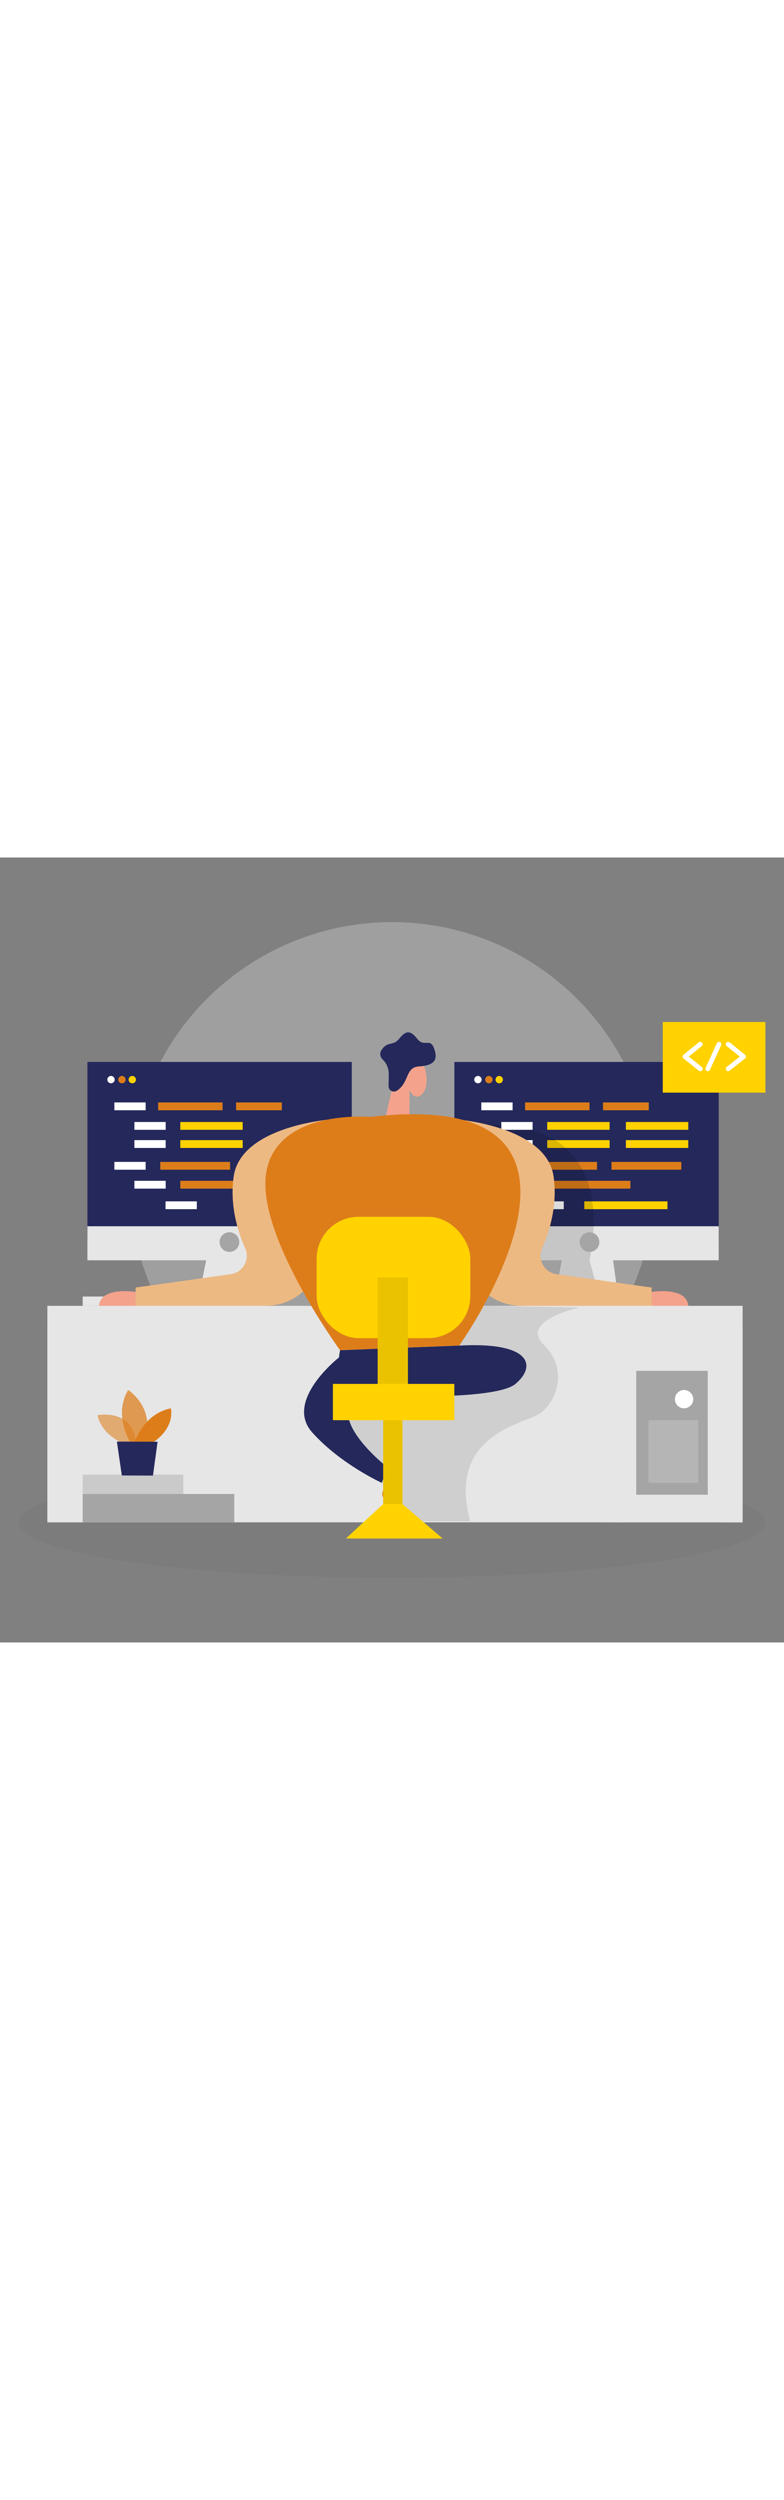 <svg id="_90_code_development_outline" xmlns="http://www.w3.org/2000/svg" viewBox="0 0 500 500" data-imageid="coding-28" imageName="Coding" class="illustrations_image" style="width: 157px;"><rect x="0" y="0" width="500" height="500" fill="#808080" stroke="none"/><defs><style>.cls-1_coding-28{opacity:.14;}.cls-1_coding-28,.cls-2_coding-28,.cls-3_coding-28,.cls-4_coding-28,.cls-5_coding-28,.cls-6_coding-28,.cls-7_coding-28,.cls-8_coding-28,.cls-9_coding-28,.cls-10_coding-28{fill:none;}.cls-11_coding-28{fill:#fff;}.cls-12_coding-28{fill:#f4a28c;}.cls-2_coding-28{opacity:.46;}.cls-13_coding-28{fill:#a5a5a5;}.cls-3_coding-28{opacity:.42;}.cls-4_coding-28{opacity:.58;}.cls-5_coding-28{opacity:.18;}.cls-14_coding-28{fill:#e6e6e6;}.cls-6_coding-28{opacity:.03;}.cls-7_coding-28{opacity:.73;}.cls-8_coding-28{opacity:.08;}.cls-9_coding-28{opacity:.3;}.cls-15_coding-28{fill:#24285b;}.cls-16_coding-28{fill:#000001;}.cls-17_coding-28{fill:#ffd200;}.cls-10_coding-28{opacity:.1;}.cls-18_coding-28{fill:#68e1fd;}</style></defs><g id="bg_coding-28" class="cls-9_coding-28"><circle class="cls-14_coding-28" cx="250" cy="208.22" r="167.05"/></g><g id="sd_coding-28" class="cls-6_coding-28"><ellipse class="cls-16_coding-28" cx="250" cy="423.48" rx="238.15" ry="35.36"/></g><g id="coding_table_person_coding-28"><path class="cls-12_coding-28" d="m415.57,276.71s25.06-4.05,23.37,11.28h-23.37v-11.28Z"/><polygon class="cls-14_coding-28" points="360.05 248.84 352.47 285.58 394.98 285.58 389.19 243.35 360.05 248.84"/><rect class="cls-15_coding-28" x="289.77" y="130.24" width="168.59" height="114.51"/><rect class="cls-18_coding-28 targetColor" x="349" y="205.95" width="53.04" height="4.98" style="fill: rgb(221, 125, 26);"/><rect class="cls-17_coding-28" x="372.64" y="219.04" width="53.04" height="4.98"/><rect class="cls-14_coding-28" x="289.77" y="234.9" width="168.59" height="21.68"/><rect class="cls-18_coding-28 targetColor" x="336.24" y="193.91" width="44.51" height="4.98" style="fill: rgb(221, 125, 26);"/><rect class="cls-18_coding-28 targetColor" x="390" y="193.91" width="44.51" height="4.98" style="fill: rgb(221, 125, 26);"/><rect class="cls-17_coding-28" x="349" y="180.04" width="39.79" height="4.98"/><rect class="cls-17_coding-28" x="399.16" y="180.04" width="39.79" height="4.98"/><rect class="cls-11_coding-28" x="319.72" y="205.95" width="19.95" height="4.98"/><rect class="cls-11_coding-28" x="339.59" y="219.04" width="19.95" height="4.98"/><rect class="cls-11_coding-28" x="306.96" y="193.91" width="19.95" height="4.98"/><g class="cls-1_coding-28"><path class="cls-16_coding-28" d="m311.79,170.46s82.35-8.28,64.18,86.12l6.27,23.09-25.66-13.99,2.07-9.07-13.61-.02-33.24-86.12Z"/></g><circle class="cls-18_coding-28 targetColor" cx="311.79" cy="141.5" r="2.35" style="fill: rgb(221, 125, 26);"/><circle class="cls-17_coding-28" cx="318.38" cy="141.5" r="2.35"/><rect class="cls-11_coding-28" x="306.96" y="156.03" width="19.95" height="4.98"/><rect class="cls-11_coding-28" x="319.72" y="168.49" width="19.95" height="4.98"/><rect class="cls-17_coding-28" x="349" y="168.49" width="39.79" height="4.98"/><rect class="cls-17_coding-28" x="399.16" y="168.49" width="39.79" height="4.98"/><rect class="cls-11_coding-28" x="319.72" y="180.04" width="19.95" height="4.98"/><rect class="cls-18_coding-28 targetColor" x="334.88" y="156.03" width="41.09" height="4.98" style="fill: rgb(221, 125, 26);"/><rect class="cls-18_coding-28 targetColor" x="384.57" y="156.03" width="29.18" height="4.98" style="fill: rgb(221, 125, 26);"/><circle class="cls-13_coding-28" cx="375.97" cy="244.98" r="6.27"/><rect class="cls-14_coding-28" x="52.73" y="279.67" width="84.74" height="5.91"/><path class="cls-12_coding-28" d="m86.51,276.71s-25.06-4.05-23.37,11.28h23.37v-11.28Z"/><polygon class="cls-14_coding-28" points="133.1 248.84 125.52 285.58 168.03 285.58 162.24 243.35 133.1 248.84"/><rect class="cls-15_coding-28" x="55.75" y="130.24" width="168.59" height="114.51"/><rect class="cls-18_coding-28 targetColor" x="114.99" y="205.95" width="53.04" height="4.98" style="fill: rgb(221, 125, 26);"/><rect class="cls-14_coding-28" x="55.75" y="234.9" width="168.59" height="21.68"/><rect class="cls-18_coding-28 targetColor" x="102.22" y="193.91" width="44.51" height="4.98" style="fill: rgb(221, 125, 26);"/><rect class="cls-17_coding-28" x="114.99" y="180.04" width="39.79" height="4.98"/><rect class="cls-11_coding-28" x="85.71" y="205.95" width="19.95" height="4.98"/><rect class="cls-11_coding-28" x="105.57" y="219.04" width="19.95" height="4.98"/><rect class="cls-11_coding-28" x="72.94" y="193.91" width="19.95" height="4.98"/><circle class="cls-11_coding-28" cx="70.79" cy="141.5" r="2.35"/><circle class="cls-18_coding-28 targetColor" cx="77.78" cy="141.5" r="2.35" style="fill: rgb(221, 125, 26);"/><circle class="cls-17_coding-28" cx="84.36" cy="141.5" r="2.35"/><rect class="cls-11_coding-28" x="72.94" y="156.03" width="19.95" height="4.98"/><rect class="cls-11_coding-28" x="85.71" y="168.49" width="19.95" height="4.98"/><rect class="cls-17_coding-28" x="114.99" y="168.49" width="39.79" height="4.98"/><rect class="cls-11_coding-28" x="85.71" y="180.04" width="19.95" height="4.98"/><rect class="cls-18_coding-28 targetColor" x="100.86" y="156.03" width="41.09" height="4.98" style="fill: rgb(221, 125, 26);"/><path class="cls-18_coding-28 targetColor" d="m212.31,166.68s-58.8,4.03-63.3,36.69c-2.5,18.14,2.47,34.55,7.38,45.55,3.21,7.18-1.46,15.44-9.25,16.53l-60.63,8.49v14.06l84.35-2.5c17.71-.53,32.23-14.22,33.79-31.87l7.67-86.93Z" style="fill: rgb(221, 125, 26);"/><path class="cls-18_coding-28 targetColor" d="m289.77,166.68s58.8,4.03,63.3,36.69c2.5,18.14-2.47,34.55-7.38,45.55-3.21,7.18,1.46,15.44,9.25,16.53l60.63,8.49v14.06s-84.35-2.5-84.35-2.5c-17.71-.53-32.23-14.22-33.79-31.87l-7.67-86.93Z" style="fill: rgb(221, 125, 26);"/><g class="cls-2_coding-28"><path class="cls-11_coding-28" d="m212.31,166.68s-58.8,4.03-63.3,36.69c-2.5,18.14,2.47,34.55,7.38,45.55,3.21,7.18-1.46,15.44-9.25,16.53l-60.63,8.49v14.06l84.35-2.5c17.71-.53,32.23-14.22,33.79-31.87l7.67-86.93Z"/></g><g class="cls-2_coding-28"><path class="cls-11_coding-28" d="m289.77,166.68s58.8,4.03,63.3,36.69c2.5,18.14-2.47,34.55-7.38,45.55-3.21,7.18,1.46,15.44,9.25,16.53l60.63,8.49v14.06s-84.35-2.5-84.35-2.5c-17.71-.53-32.23-14.22-33.79-31.87l-7.67-86.93Z"/></g><rect class="cls-14_coding-28" x="30.21" y="298.62" width="443.4" height="124.86"/><rect class="cls-14_coding-28" x="30.21" y="285.58" width="443.4" height="30.52"/><path class="cls-12_coding-28" d="m245.61,166.68l7.17-31.31s.24-14.65,9.65-11.25c9.42,3.4,12.23,20.4,7.16,26.16-5.07,5.75-8.47-2.09-8.47-2.09v17.3l-15.52,1.19Z"/><g class="cls-10_coding-28"><path class="cls-16_coding-28" d="m369.7,286.63s-38.96,8.31-22.69,24.02c16.27,15.71,7.31,37.85-3.97,44.23-11.28,6.39-58.02,14.08-43.1,67.95h-52.68l-3.88-28.76-33.8-35.67,14.77-34.42,41.54-56.47,28.15,23.38,15.41-5.3,60.26,1.05Z"/></g><path class="cls-18_coding-28 targetColor" d="m236.24,165.25s-58.61-5.22-66.27,34.34c-7.66,39.56,46.9,114.27,46.9,114.27l76.01-2.96s118.09-165.88-56.63-145.66Z" style="fill: rgb(221, 125, 26);"/><path class="cls-18_coding-28 targetColor" d="m243.38,394.06s3.4,4.46,1.15,8.69c-2.25,4.23.99,7.81,4.34,4.86,3.35-2.94,4.72-15.23,4.72-15.23l-7.55-4.41-2.67,6.09Z" style="fill: rgb(221, 125, 26);"/><path class="cls-15_coding-28" d="m216.86,313.87s-5.07,26.6,6.33,27.87,92.06,4.86,105.57-6.44,10.13-26.92-35.89-24.39l-76.01,2.96Z"/><path class="cls-15_coding-28" d="m216.2,318.44s-35.24,27.52-17.08,47.79c18.16,20.27,44.34,32.09,44.34,32.09l3.8-9.71s-54.9-42.65-2.96-51.1l-28.11-19.08Z"/><rect class="cls-17_coding-28" x="201.92" y="228.86" width="98.03" height="77.29" rx="26.78" ry="26.78"/><rect class="cls-17_coding-28" x="240.86" y="267.5" width="19.3" height="77.41"/><g class="cls-8_coding-28"><rect class="cls-16_coding-28" x="240.86" y="267.5" width="19.3" height="77.41"/></g><rect class="cls-17_coding-28" x="212.31" y="335.31" width="77.45" height="23.12"/><path class="cls-15_coding-28" d="m247.81,145.64l.13-7.41c.06-3.44-1.16-6.84-3.61-9.25-1.62-1.59-2.75-3.88-.81-6.66,3.88-5.56,7.15-1.96,11.08-6.87s6.87-5.89,11.45,0c4.58,5.89,8.18-.98,10.79,6.21,2.62,7.2.33,10.79-9.81,11.45-8.62.56-5.93,10.32-13.94,15.45-2.3,1.47-5.32-.19-5.27-2.92Z"/><rect class="cls-17_coding-28" x="244.37" y="358.42" width="12.29" height="53.42"/><g class="cls-8_coding-28"><rect class="cls-16_coding-28" x="244.37" y="358.42" width="12.29" height="53.42"/></g><polygon class="cls-17_coding-28" points="244.37 411.84 220.59 433.8 282.31 433.8 256.66 411.84 244.37 411.84"/><rect class="cls-13_coding-28" x="405.76" y="326.97" width="45.61" height="78.97"/><rect class="cls-14_coding-28" x="384.37" y="316.1" width="10.7" height="107.38"/><rect class="cls-14_coding-28" x="462.91" y="316.1" width="10.7" height="107.38"/><rect class="cls-14_coding-28" x="394.01" y="405.94" width="79.6" height="17.54"/><rect class="cls-14_coding-28" x="30.21" y="316.1" width="22.52" height="107.38"/><g class="cls-3_coding-28"><rect class="cls-13_coding-28" x="52.73" y="393.12" width="64.19" height="12.82"/></g><rect class="cls-13_coding-28" x="52.73" y="405.43" width="96.68" height="18.04"/><rect class="cls-18_coding-28 targetColor" x="150.56" y="156.03" width="29.18" height="4.98" style="fill: rgb(221, 125, 26);"/><circle class="cls-13_coding-28" cx="146.32" cy="244.98" r="6.27"/><circle class="cls-11_coding-28" cx="304.81" cy="141.5" r="2.35"/><g class="cls-4_coding-28"><path class="cls-18_coding-28 targetColor" d="m81.11,373.99s-15.56-4.25-18.95-18.73c0,0,24.11-4.87,24.8,20.01l-5.85-1.28Z" style="fill: rgb(221, 125, 26);"/></g><g class="cls-7_coding-28"><path class="cls-18_coding-28 targetColor" d="m83.02,372.45s-10.87-17.19-1.3-33.26c0,0,18.33,11.64,10.19,33.29l-8.88-.04Z" style="fill: rgb(221, 125, 26);"/></g><path class="cls-18_coding-28 targetColor" d="m85.82,372.46s5.74-18.15,23.11-21.59c0,0,3.25,11.79-11.24,21.64l-11.86-.05Z" style="fill: rgb(221, 125, 26);"/><polygon class="cls-15_coding-28" points="74.54 372.05 77.69 393.63 97.56 393.72 100.49 372.16 74.54 372.05"/><circle class="cls-11_coding-28" cx="436.27" cy="345.04" r="5.84"/><g class="cls-5_coding-28"><rect class="cls-11_coding-28" x="413.54" y="358.42" width="31.81" height="39.91"/></g></g><g id="code_coding-28"><rect class="cls-17_coding-28" x="422.69" y="104.79" width="65.46" height="45"/><path class="cls-11_coding-28" d="m446.62,136.13c-.33,0-.66-.11-.94-.33l-9.81-7.76c-.36-.29-.57-.72-.58-1.18,0-.46.21-.9.57-1.19l9.81-7.9c.65-.53,1.6-.42,2.13.23.52.65.42,1.61-.23,2.13l-8.33,6.71,8.32,6.58c.66.52.77,1.47.25,2.13-.3.38-.74.58-1.19.58Z"/><path class="cls-11_coding-28" d="m464.39,136.13c-.45,0-.89-.2-1.19-.58-.52-.66-.41-1.61.25-2.13l8.32-6.58-8.33-6.71c-.65-.52-.75-1.48-.23-2.13.53-.65,1.48-.75,2.13-.23l9.81,7.9c.36.29.57.73.57,1.19,0,.46-.21.9-.58,1.18l-9.81,7.76c-.28.22-.61.33-.94.33Z"/><path class="cls-11_coding-28" d="m451.39,136.13c-.21,0-.42-.04-.63-.14-.76-.35-1.1-1.25-.75-2.01l7.15-15.65c.35-.76,1.25-1.1,2.01-.75.76.35,1.1,1.25.75,2.01l-7.15,15.65c-.25.56-.8.89-1.38.89Z"/></g></svg>